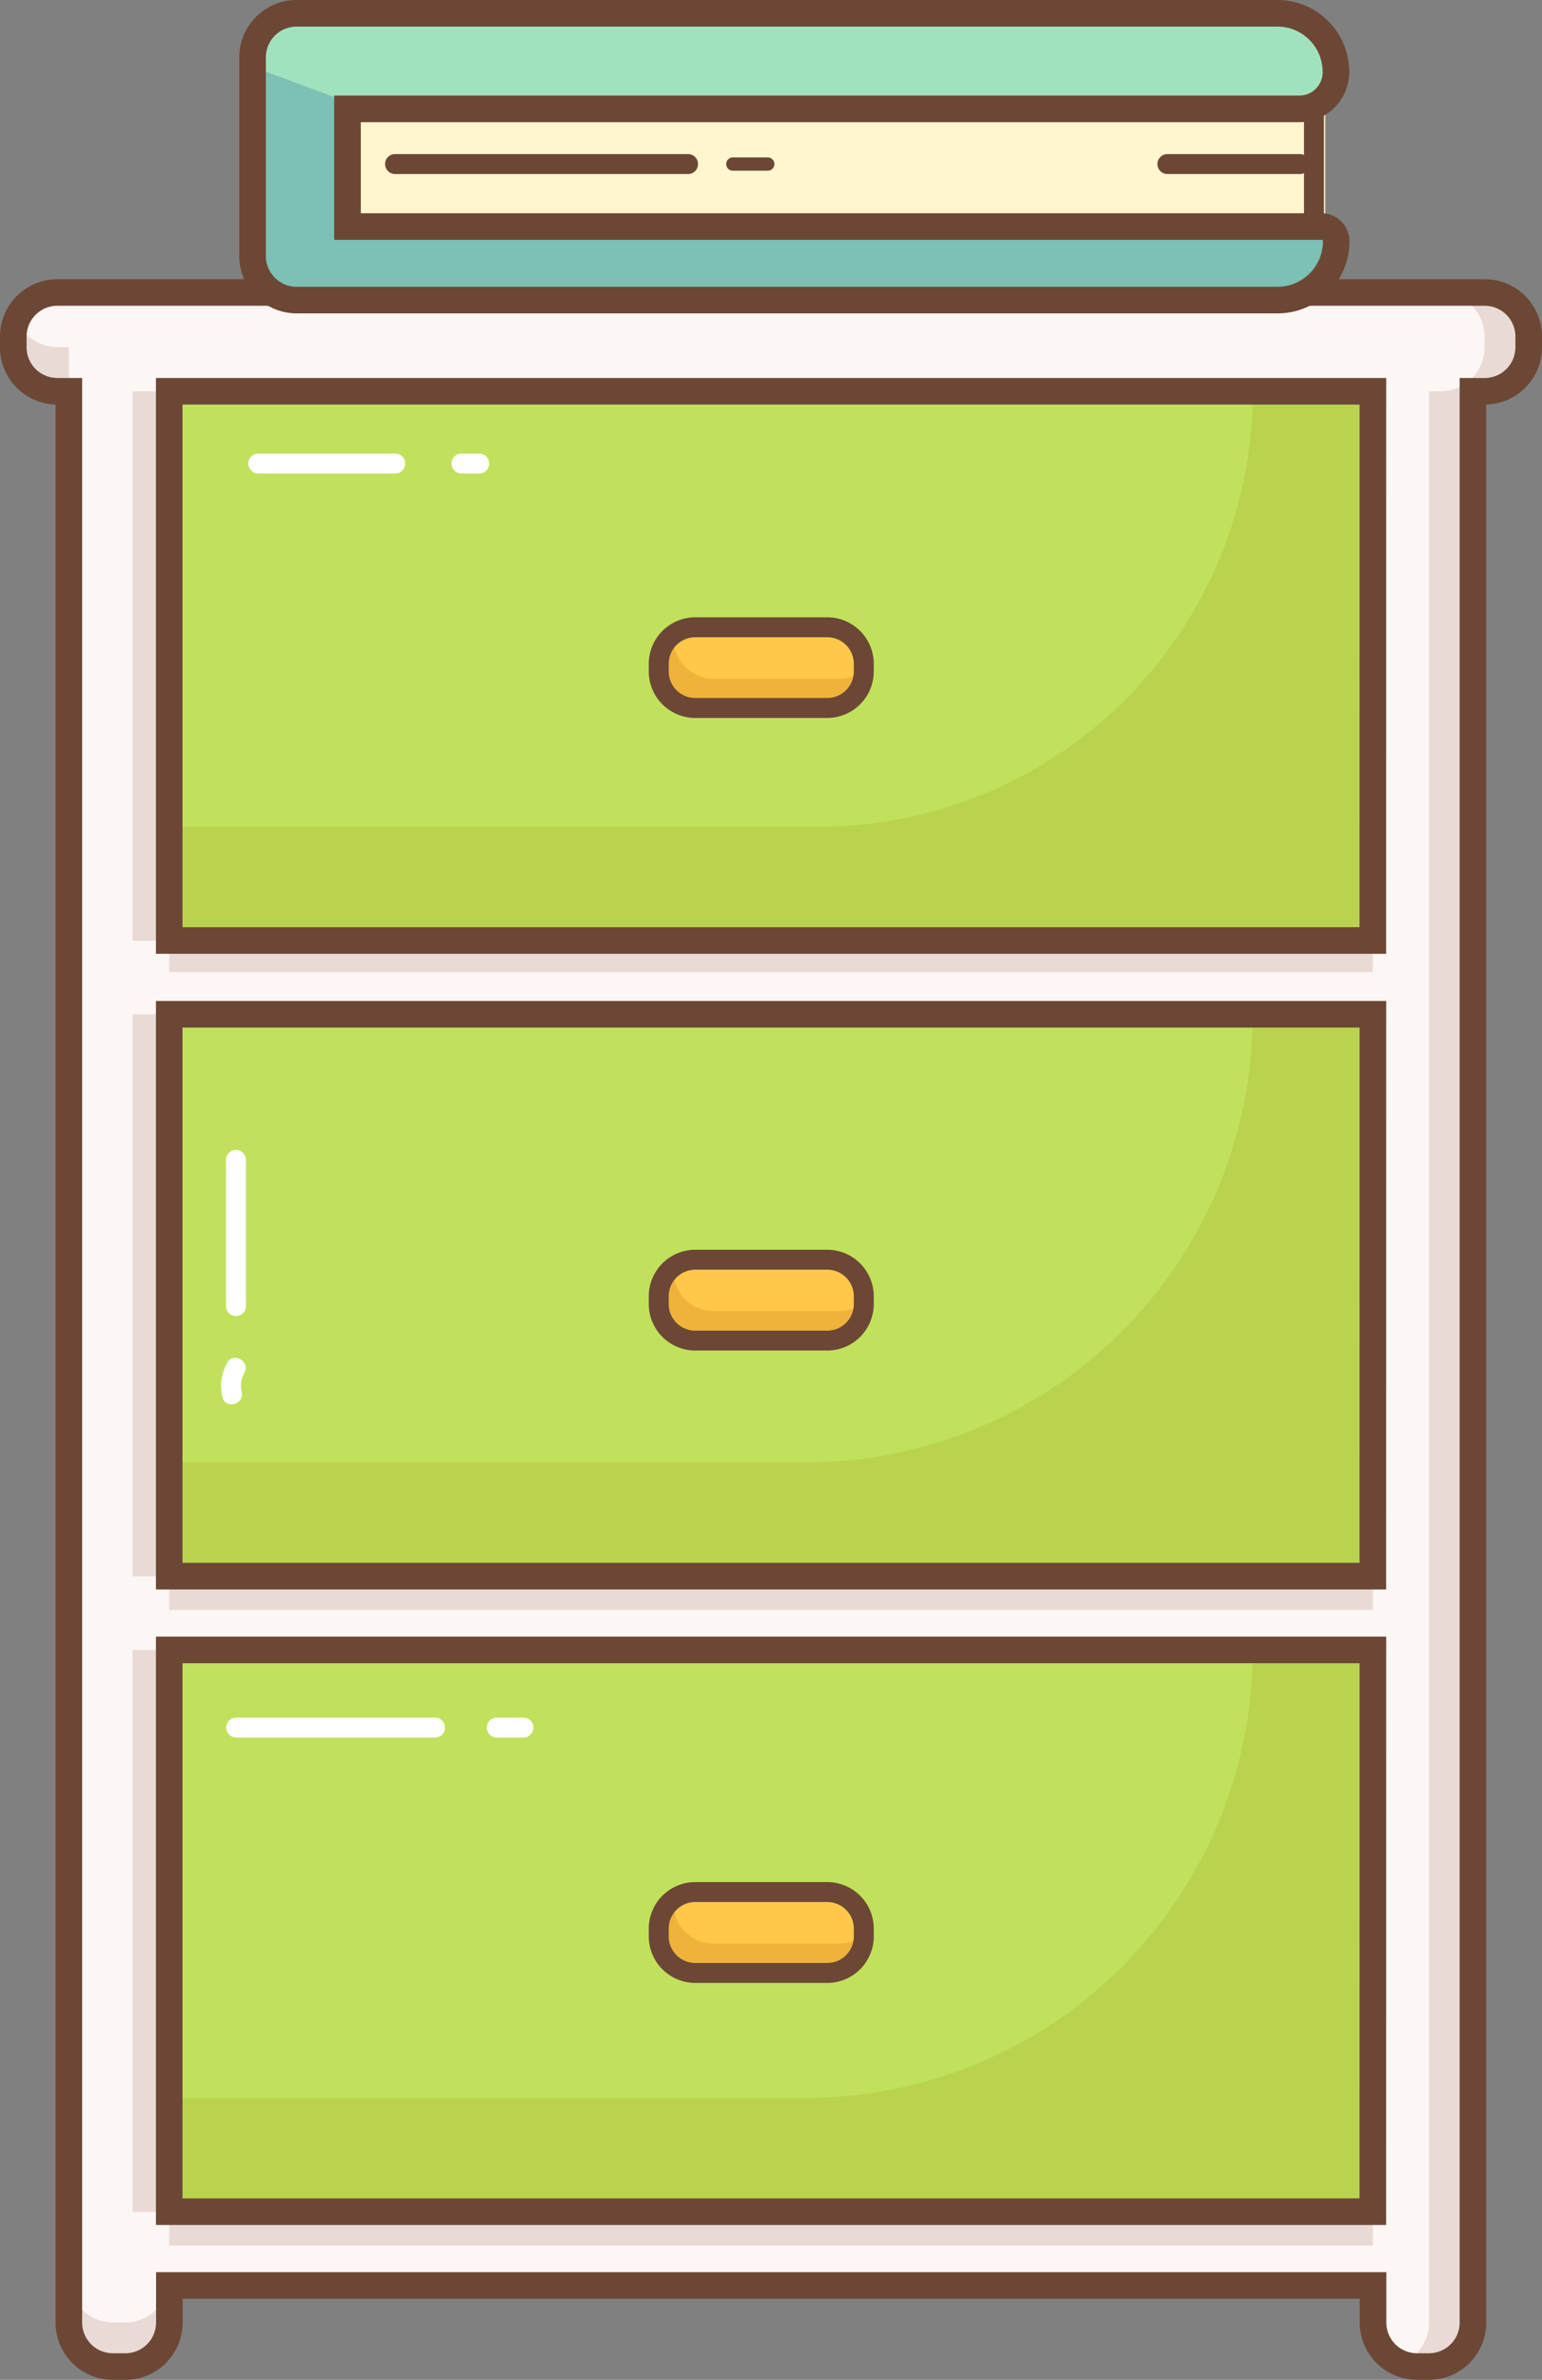 <svg xmlns="http://www.w3.org/2000/svg" viewBox="0 0 232 358"><rect x="0" y="0" width="232" height="358" fill="#808080" stroke="none"/><defs><style>.cls-1{fill:#c1e15c;}.cls-2{fill:#b9d34f;}.cls-3{fill:#fcf7f5;}.cls-4{fill:#eadad6;}.cls-5{fill:#ffc849;}.cls-6{fill:#efb33c;}.cls-7{fill:#6c4735;}.cls-8{fill:none;stroke:#6c4735;stroke-miterlimit:10;stroke-width:4px;}.cls-9{fill:#fff6cf;}.cls-10{fill:#7dc0b4;}.cls-11{fill:#a1e2be;}.cls-12{fill:#fff;}</style></defs><title>Asset 5</title><g id="Layer_2" data-name="Layer 2"><g id="Layer_1-2" data-name="Layer 1"><rect class="cls-1" x="24.45" y="248.2" width="181.1" height="84.54"/><rect class="cls-1" x="24.45" y="152.58" width="181.1" height="84.55"/><rect class="cls-1" x="24.45" y="58.86" width="181.1" height="82.66"/><path class="cls-2" d="M205.54,248.2v84.54H24.45V315.59h96.88a67.27,67.27,0,0,0,67.14-67.4h17.08Z"/><path class="cls-2" d="M205.54,152.58v84.55H24.45V220h96.87a67.28,67.28,0,0,0,67.15-67.41h17.08Z"/><path class="cls-2" d="M205.54,58.86v82.66H24.45V124.37H123.2a65.39,65.39,0,0,0,65.27-65.52h17.08Z"/><path class="cls-3" d="M222.29,44H7.51A6.63,6.63,0,0,0,.9,50.67v1.55a6.62,6.62,0,0,0,6.61,6.64H9.26V349.36A6.62,6.62,0,0,0,15.87,356h1.87a6.62,6.62,0,0,0,6.61-6.64V343.8h181.1v5.56a6.62,6.62,0,0,0,6.61,6.64h1.87a6.62,6.62,0,0,0,6.61-6.64V58.86h1.74a6.62,6.62,0,0,0,6.61-6.64V50.67A6.62,6.62,0,0,0,222.29,44Zm-16.84,288.7H24.36V248.2h181.1Zm0-95.6H24.36V152.58h181.1Zm0-95.62H24.36V58.86h181.1Z"/><path class="cls-4" d="M230,50.67v1.55a6.62,6.62,0,0,1-6.61,6.64h-1.74V349.36A6.62,6.62,0,0,1,215,356h-1.87a6.48,6.48,0,0,1-2.37-.44,6.63,6.63,0,0,0,4.24-6.19V58.86h1.74a6.62,6.62,0,0,0,6.61-6.64V50.67A6.62,6.62,0,0,0,216.78,44h6.61A6.62,6.62,0,0,1,230,50.67Z"/><rect class="cls-4" x="19.95" y="248.2" width="6.61" height="84.54"/><rect class="cls-4" x="19.95" y="152.58" width="6.61" height="84.55"/><rect class="cls-4" x="19.95" y="58.86" width="6.61" height="82.66"/><path class="cls-4" d="M25.46,342.73v5.53a6.62,6.62,0,0,1-6.61,6.64H17a6.62,6.62,0,0,1-6.61-6.64v-5.53A6.62,6.62,0,0,0,17,349.36h1.87A6.62,6.62,0,0,0,25.46,342.73Z"/><path class="cls-4" d="M10.36,52.22v5.53H8.61A6.62,6.62,0,0,1,2,51.11V49.56a7,7,0,0,1,.3-2,6.62,6.62,0,0,0,6.31,4.65Z"/><rect class="cls-4" x="25.46" y="140.71" width="181.1" height="5.53"/><rect class="cls-4" x="25.46" y="236.65" width="181.1" height="5.53"/><rect class="cls-4" x="25.46" y="332.26" width="181.1" height="5.53"/><rect class="cls-5" x="99.57" y="93.81" width="30.85" height="12.17" rx="5.5" ry="5.5"/><rect class="cls-5" x="99.57" y="188.94" width="30.85" height="12.17" rx="5.5" ry="5.5"/><rect class="cls-5" x="99.57" y="284.07" width="30.85" height="12.17" rx="5.5" ry="5.5"/><path class="cls-6" d="M130,100.72a6.06,6.06,0,0,1-6,5.81H105.17a6.09,6.09,0,0,1-4.29-10.39,4.94,4.94,0,0,1,.44-.4,2.32,2.32,0,0,0,0,.28,6.07,6.07,0,0,0,6.06,6.08h18.73A6,6,0,0,0,130,100.72Z"/><path class="cls-6" d="M130,195.85a6.06,6.06,0,0,1-6,5.81H105.17a6.09,6.09,0,0,1-4.29-10.39,4.94,4.94,0,0,1,.44-.4,2.32,2.32,0,0,0,0,.28,6.07,6.07,0,0,0,6.06,6.08h18.73A6,6,0,0,0,130,195.85Z"/><path class="cls-6" d="M130,291a6.06,6.06,0,0,1-6,5.81H105.17a6.09,6.09,0,0,1-4.29-10.39,4.94,4.94,0,0,1,.44-.4,2.32,2.32,0,0,0,0,.28,6.07,6.07,0,0,0,6.06,6.08h18.73A6,6,0,0,0,130,291Z"/><path class="cls-7" d="M124.46,108H104.61a7,7,0,0,1-7-7V99.86a7,7,0,0,1,7-7h19.85a7,7,0,0,1,7,7V101A7,7,0,0,1,124.46,108ZM104.61,95.86a4,4,0,0,0-4,4V101a4,4,0,0,0,4,4h19.85a4,4,0,0,0,4-4V99.86a4,4,0,0,0-4-4Z"/><path class="cls-7" d="M124.46,203.16H104.61a7,7,0,0,1-7-7V195a7,7,0,0,1,7-7h19.85a7,7,0,0,1,7,7v1.17A7,7,0,0,1,124.46,203.16ZM104.61,191a4,4,0,0,0-4,4v1.17a4,4,0,0,0,4,4h19.85a4,4,0,0,0,4-4V195a4,4,0,0,0-4-4Z"/><path class="cls-7" d="M124.46,298.29H104.61a7,7,0,0,1-7-7v-1.17a7,7,0,0,1,7-7h19.85a7,7,0,0,1,7,7v1.17A7,7,0,0,1,124.46,298.29Zm-19.85-12.17a4,4,0,0,0-4,4v1.17a4,4,0,0,0,4,4h19.85a4,4,0,0,0,4-4v-1.17a4,4,0,0,0-4-4Z"/><path class="cls-8" d="M223.39,44H8.61A6.63,6.63,0,0,0,2,50.67v1.55a6.62,6.62,0,0,0,6.61,6.64h1.75V349.36A6.62,6.62,0,0,0,17,356h1.87a6.62,6.62,0,0,0,6.61-6.64V343.8h181.1v5.56a6.62,6.62,0,0,0,6.61,6.64H215a6.62,6.62,0,0,0,6.61-6.64V58.86h1.74A6.62,6.62,0,0,0,230,52.22V50.67A6.62,6.62,0,0,0,223.39,44Zm-16.84,288.7H25.46V248.2h181.1Zm0-95.6H25.46V152.58h181.1Zm0-95.62H25.46V58.86h181.1Z"/><rect class="cls-9" x="54.01" y="13.73" width="145.38" height="22.33"/><path class="cls-7" d="M199.19,37.56H50.82V12.23H199.19Zm-145.38-3H196.19V15.23H53.82Z"/><path class="cls-10" d="M52.83,16.93v17.7H199.38a2.21,2.21,0,0,1,2.2,2.21h0A8.85,8.85,0,0,1,195,45.42a9.05,9.05,0,0,1-2.2.28H45.12a6.62,6.62,0,0,1-6.61-6.64V9.19a6.62,6.62,0,0,1,6.61-6.64H192.77a9,9,0,0,1,2.2.28,8.85,8.85,0,0,1,6.61,8.57h0a5.52,5.52,0,0,1-5.51,5.53Z"/><path class="cls-11" d="M201.59,11.4a5.5,5.5,0,0,1-5.51,5.53H52.83l-2.2-2.21L38.51,10.23v-1a6.63,6.63,0,0,1,6.61-6.64H192.77a9,9,0,0,1,2.2.28A8.85,8.85,0,0,1,201.59,11.4Z"/><path class="cls-7" d="M192.22,47.14H44.57A8.63,8.63,0,0,1,36,38.5V8.64A8.63,8.63,0,0,1,44.57,0H192.22a11.08,11.08,0,0,1,2.69.34A10.85,10.85,0,0,1,203,10.85a7.53,7.53,0,0,1-7.51,7.53H54.28v13.7H198.83a4.21,4.21,0,0,1,4.2,4.21,10.84,10.84,0,0,1-8.11,10.51A11.1,11.1,0,0,1,192.22,47.14ZM44.57,4A4.63,4.63,0,0,0,40,8.64V38.5a4.63,4.63,0,0,0,4.61,4.64H192.22a7.07,7.07,0,0,0,1.72-.22,6.84,6.84,0,0,0,5.1-6.63.21.21,0,0,0-.2-.21H50.28V14.38H195.53A3.52,3.52,0,0,0,199,10.85a6.84,6.84,0,0,0-5.11-6.64,7,7,0,0,0-1.7-.21Z"/><path class="cls-7" d="M103.52,26.18H59.44a1.5,1.5,0,1,1,0-3h44.08a1.5,1.5,0,0,1,0,3Z"/><path class="cls-7" d="M195.58,26.18H175.64a1.5,1.5,0,0,1,0-3h19.94a1.5,1.5,0,0,1,0,3Z"/><path class="cls-7" d="M115.51,25.68h-5.25a1,1,0,0,1,0-2h5.25a1,1,0,1,1,0,2Z"/><path class="cls-12" d="M38.86,71.23h20.6a1.5,1.5,0,0,0,0-3H38.86a1.5,1.5,0,0,0,0,3Z"/><path class="cls-12" d="M69.43,71.23h2.66a1.5,1.5,0,0,0,0-3H69.43a1.5,1.5,0,0,0,0,3Z"/><path class="cls-12" d="M34,174.48v22a1.5,1.5,0,0,0,3,0v-22a1.5,1.5,0,0,0-3,0Z"/><path class="cls-12" d="M34.18,205a7.18,7.18,0,0,0-.71,5.19c.44,1.88,3.33,1.08,2.89-.8a4,4,0,0,1,.41-2.88c.94-1.69-1.65-3.21-2.59-1.51Z"/><path class="cls-12" d="M35.54,261.38H65.45a1.5,1.5,0,0,0,0-3H35.54a1.5,1.5,0,0,0,0,3Z"/><path class="cls-12" d="M74.75,261.38h4a1.5,1.5,0,0,0,0-3h-4a1.5,1.5,0,0,0,0,3Z"/></g></g></svg>